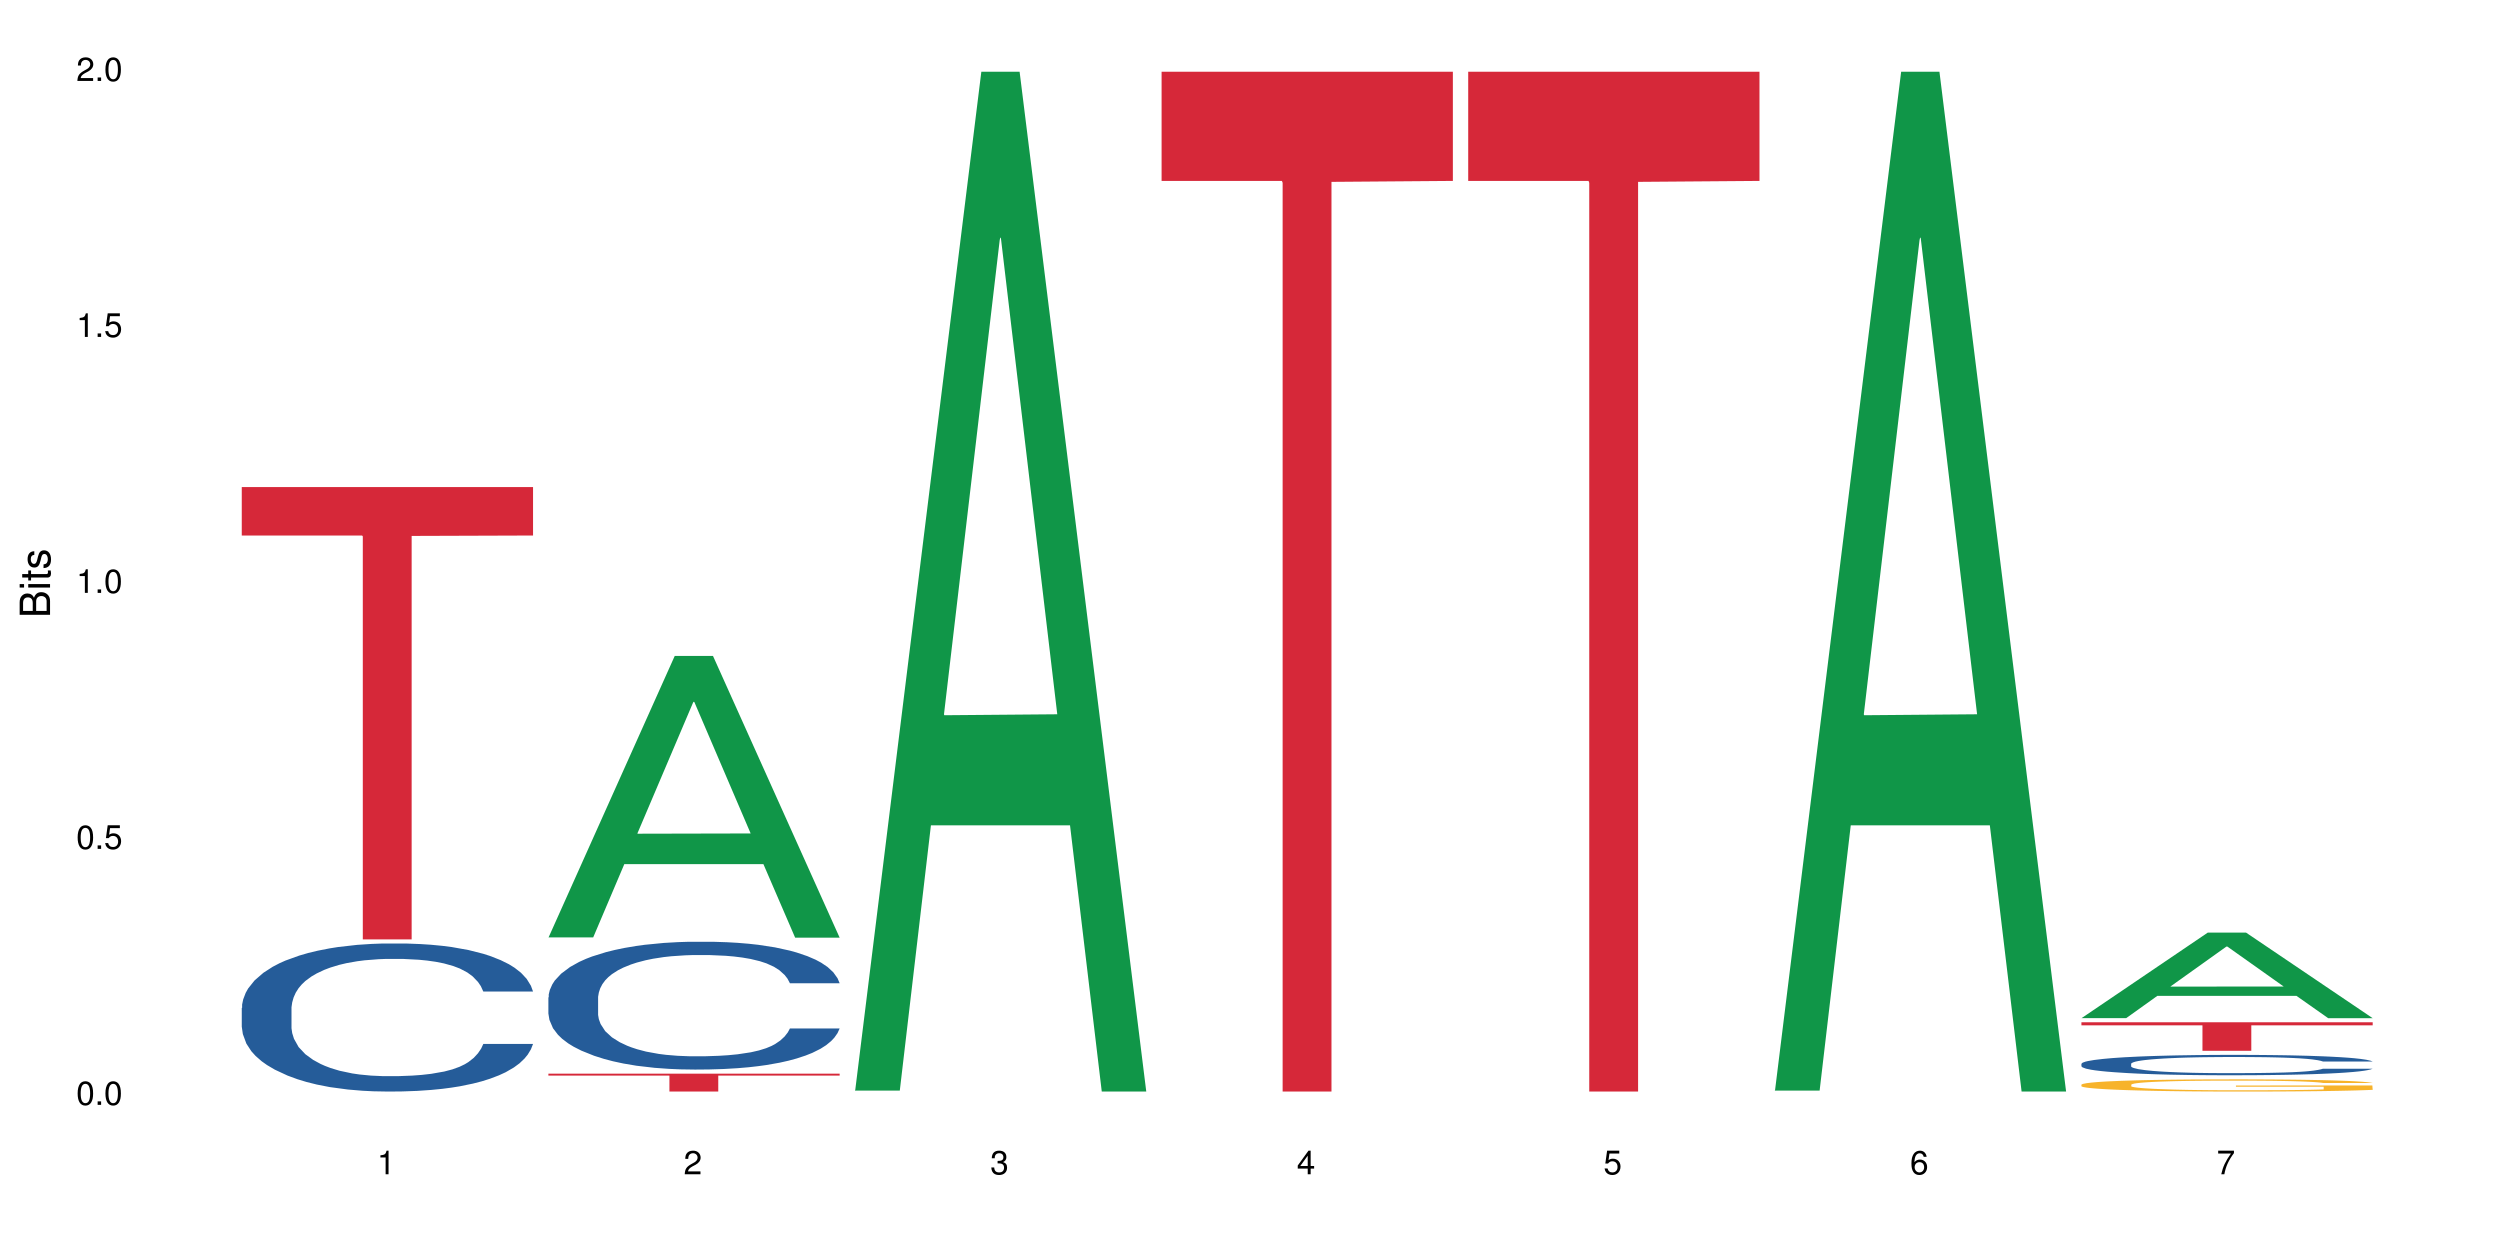 <?xml version="1.0" encoding="UTF-8"?>
<svg xmlns="http://www.w3.org/2000/svg" xmlns:xlink="http://www.w3.org/1999/xlink" width="720pt" height="360pt" viewBox="0 0 720 360" version="1.1">
<defs>
<g>
<symbol overflow="visible" id="glyph0-0">
<path style="stroke:none;" d=""/>
</symbol>
<symbol overflow="visible" id="glyph0-1">
<path style="stroke:none;" d="M 2.641 -6.797 C 2 -6.797 1.422 -6.531 1.078 -6.047 C 0.641 -5.453 0.406 -4.547 0.406 -3.297 C 0.406 -1 1.188 0.219 2.641 0.219 C 4.078 0.219 4.859 -1 4.859 -3.234 C 4.859 -4.562 4.656 -5.438 4.203 -6.047 C 3.844 -6.531 3.281 -6.797 2.641 -6.797 Z M 2.641 -6.047 C 3.547 -6.047 4 -5.125 4 -3.312 C 4 -1.375 3.562 -0.484 2.625 -0.484 C 1.734 -0.484 1.281 -1.422 1.281 -3.281 C 1.281 -5.141 1.734 -6.047 2.641 -6.047 Z M 2.641 -6.047 "/>
</symbol>
<symbol overflow="visible" id="glyph0-2">
<path style="stroke:none;" d="M 1.828 -1 L 0.828 -1 L 0.828 0 L 1.828 0 Z M 1.828 -1 "/>
</symbol>
<symbol overflow="visible" id="glyph0-3">
<path style="stroke:none;" d="M 4.562 -6.797 L 1.062 -6.797 L 0.547 -3.094 L 1.328 -3.094 C 1.719 -3.562 2.047 -3.734 2.578 -3.734 C 3.484 -3.734 4.062 -3.109 4.062 -2.094 C 4.062 -1.125 3.484 -0.531 2.578 -0.531 C 1.828 -0.531 1.375 -0.906 1.188 -1.672 L 0.328 -1.672 C 0.453 -1.109 0.547 -0.844 0.75 -0.594 C 1.125 -0.078 1.828 0.219 2.594 0.219 C 3.969 0.219 4.922 -0.781 4.922 -2.219 C 4.922 -3.562 4.031 -4.484 2.719 -4.484 C 2.25 -4.484 1.859 -4.359 1.469 -4.062 L 1.734 -5.969 L 4.562 -5.969 Z M 4.562 -6.797 "/>
</symbol>
<symbol overflow="visible" id="glyph0-4">
<path style="stroke:none;" d="M 2.484 -4.844 L 2.484 0 L 3.328 0 L 3.328 -6.797 L 2.766 -6.797 C 2.469 -5.75 2.281 -5.609 0.984 -5.453 L 0.984 -4.844 Z M 2.484 -4.844 "/>
</symbol>
<symbol overflow="visible" id="glyph0-5">
<path style="stroke:none;" d="M 4.859 -0.828 L 1.281 -0.828 C 1.359 -1.391 1.672 -1.75 2.5 -2.234 L 3.469 -2.75 C 4.406 -3.266 4.906 -3.969 4.906 -4.812 C 4.906 -5.375 4.672 -5.906 4.266 -6.266 C 3.859 -6.625 3.375 -6.797 2.719 -6.797 C 1.859 -6.797 1.219 -6.5 0.844 -5.922 C 0.609 -5.562 0.5 -5.125 0.484 -4.438 L 1.328 -4.438 C 1.359 -4.906 1.406 -5.188 1.531 -5.406 C 1.75 -5.812 2.188 -6.062 2.703 -6.062 C 3.469 -6.062 4.031 -5.516 4.031 -4.781 C 4.031 -4.25 3.719 -3.797 3.125 -3.438 L 2.234 -2.938 C 0.812 -2.141 0.406 -1.5 0.328 0 L 4.859 0 Z M 4.859 -0.828 "/>
</symbol>
<symbol overflow="visible" id="glyph0-6">
<path style="stroke:none;" d="M 2.125 -3.125 L 2.578 -3.125 C 3.516 -3.125 3.984 -2.703 3.984 -1.891 C 3.984 -1.031 3.469 -0.531 2.578 -0.531 C 1.656 -0.531 1.203 -0.984 1.156 -1.969 L 0.312 -1.969 C 0.344 -1.422 0.438 -1.078 0.609 -0.766 C 0.953 -0.109 1.625 0.219 2.547 0.219 C 3.953 0.219 4.859 -0.609 4.859 -1.906 C 4.859 -2.766 4.516 -3.25 3.703 -3.516 C 4.344 -3.766 4.656 -4.25 4.656 -4.938 C 4.656 -6.109 3.875 -6.797 2.578 -6.797 C 1.203 -6.797 0.484 -6.047 0.453 -4.609 L 1.297 -4.609 C 1.312 -5.016 1.344 -5.25 1.453 -5.453 C 1.641 -5.828 2.062 -6.062 2.594 -6.062 C 3.344 -6.062 3.797 -5.625 3.797 -4.906 C 3.797 -4.422 3.609 -4.141 3.25 -3.984 C 3.016 -3.891 2.719 -3.844 2.125 -3.844 Z M 2.125 -3.125 "/>
</symbol>
<symbol overflow="visible" id="glyph0-7">
<path style="stroke:none;" d="M 3.141 -1.625 L 3.141 0 L 3.984 0 L 3.984 -1.625 L 4.984 -1.625 L 4.984 -2.391 L 3.984 -2.391 L 3.984 -6.797 L 3.359 -6.797 L 0.266 -2.516 L 0.266 -1.625 Z M 3.141 -2.391 L 1 -2.391 L 3.141 -5.359 Z M 3.141 -2.391 "/>
</symbol>
<symbol overflow="visible" id="glyph0-8">
<path style="stroke:none;" d="M 4.781 -5.031 C 4.609 -6.141 3.891 -6.797 2.844 -6.797 C 2.094 -6.797 1.422 -6.438 1.031 -5.828 C 0.609 -5.172 0.406 -4.344 0.406 -3.094 C 0.406 -1.953 0.578 -1.234 0.984 -0.625 C 1.359 -0.078 1.953 0.219 2.703 0.219 C 3.984 0.219 4.922 -0.734 4.922 -2.078 C 4.922 -3.344 4.062 -4.234 2.844 -4.234 C 2.172 -4.234 1.641 -3.969 1.281 -3.469 C 1.281 -5.125 1.828 -6.047 2.797 -6.047 C 3.391 -6.047 3.797 -5.672 3.938 -5.031 Z M 2.734 -3.484 C 3.547 -3.484 4.062 -2.922 4.062 -2 C 4.062 -1.156 3.484 -0.531 2.703 -0.531 C 1.922 -0.531 1.328 -1.188 1.328 -2.047 C 1.328 -2.891 1.906 -3.484 2.734 -3.484 Z M 2.734 -3.484 "/>
</symbol>
<symbol overflow="visible" id="glyph0-9">
<path style="stroke:none;" d="M 4.984 -6.797 L 0.438 -6.797 L 0.438 -5.969 L 4.109 -5.969 C 2.5 -3.656 1.828 -2.234 1.328 0 L 2.219 0 C 2.594 -2.172 3.453 -4.047 4.984 -6.094 Z M 4.984 -6.797 "/>
</symbol>
<symbol overflow="visible" id="glyph1-0">
<path style="stroke:none;" d=""/>
</symbol>
<symbol overflow="visible" id="glyph1-1">
<path style="stroke:none;" d="M 0 -0.953 L 0 -4.891 C 0 -5.719 -0.234 -6.344 -0.734 -6.797 C -1.188 -7.234 -1.812 -7.469 -2.5 -7.469 C -3.547 -7.469 -4.188 -7 -4.625 -5.875 C -4.984 -6.672 -5.641 -7.094 -6.531 -7.094 C -7.156 -7.094 -7.734 -6.859 -8.141 -6.391 C -8.562 -5.938 -8.75 -5.344 -8.75 -4.5 L -8.75 -0.953 Z M -4.984 -2.062 L -7.766 -2.062 L -7.766 -4.219 C -7.766 -4.844 -7.688 -5.203 -7.453 -5.5 C -7.219 -5.812 -6.859 -5.969 -6.375 -5.969 C -5.906 -5.969 -5.531 -5.812 -5.297 -5.5 C -5.062 -5.203 -4.984 -4.844 -4.984 -4.219 Z M -0.984 -2.062 L -4 -2.062 L -4 -4.781 C -4 -5.328 -3.859 -5.688 -3.578 -5.953 C -3.297 -6.219 -2.922 -6.359 -2.484 -6.359 C -2.062 -6.359 -1.688 -6.219 -1.406 -5.953 C -1.109 -5.688 -0.984 -5.328 -0.984 -4.781 Z M -0.984 -2.062 "/>
</symbol>
<symbol overflow="visible" id="glyph1-2">
<path style="stroke:none;" d="M -6.281 -1.797 L -6.281 -0.797 L 0 -0.797 L 0 -1.797 Z M -8.75 -1.797 L -8.75 -0.797 L -7.484 -0.797 L -7.484 -1.797 Z M -8.75 -1.797 "/>
</symbol>
<symbol overflow="visible" id="glyph1-3">
<path style="stroke:none;" d="M -6.281 -3.047 L -6.281 -2.016 L -8.016 -2.016 L -8.016 -1.016 L -6.281 -1.016 L -6.281 -0.172 L -5.469 -0.172 L -5.469 -1.016 L -0.719 -1.016 C -0.078 -1.016 0.281 -1.453 0.281 -2.234 C 0.281 -2.469 0.25 -2.719 0.188 -3.047 L -0.641 -3.047 C -0.609 -2.922 -0.594 -2.766 -0.594 -2.562 C -0.594 -2.141 -0.719 -2.016 -1.156 -2.016 L -5.469 -2.016 L -5.469 -3.047 Z M -6.281 -3.047 "/>
</symbol>
<symbol overflow="visible" id="glyph1-4">
<path style="stroke:none;" d="M -4.531 -5.25 C -5.766 -5.25 -6.469 -4.422 -6.469 -2.969 C -6.469 -1.516 -5.719 -0.562 -4.547 -0.562 C -3.562 -0.562 -3.094 -1.062 -2.734 -2.562 L -2.516 -3.484 C -2.344 -4.188 -2.094 -4.469 -1.625 -4.469 C -1.047 -4.469 -0.641 -3.875 -0.641 -3 C -0.641 -2.453 -0.797 -2 -1.062 -1.75 C -1.25 -1.594 -1.422 -1.531 -1.875 -1.469 L -1.875 -0.406 C -0.422 -0.453 0.281 -1.266 0.281 -2.922 C 0.281 -4.5 -0.5 -5.516 -1.719 -5.516 C -2.656 -5.516 -3.172 -4.984 -3.469 -3.734 L -3.703 -2.766 C -3.891 -1.953 -4.156 -1.609 -4.594 -1.609 C -5.172 -1.609 -5.547 -2.125 -5.547 -2.938 C -5.547 -3.75 -5.203 -4.172 -4.531 -4.203 Z M -4.531 -5.25 "/>
</symbol>
</g>
</defs>
<g id="surface10067">
<rect x="0" y="0" width="720" height="360" style="fill:rgb(100%,100%,100%);fill-opacity:1;stroke:none;"/>
<path style=" stroke:none;fill-rule:nonzero;fill:rgb(14.51%,36.078%,60%);fill-opacity:1;" d="M 69.629 290.285 L 69.73 290.246 L 69.73 289.309 L 70.039 287.828 L 70.754 285.957 L 71.473 284.672 L 73.312 282.371 L 75.871 280.152 L 78.531 278.438 L 80.473 277.422 L 82.211 276.645 L 86.203 275.203 L 88.762 274.461 L 91.523 273.797 L 94.898 273.137 L 97.352 272.746 L 102.879 272.121 L 106.969 271.852 L 110.141 271.734 L 116.996 271.734 L 121.086 271.891 L 124.055 272.082 L 127.328 272.395 L 130.09 272.746 L 134.898 273.605 L 139.195 274.695 L 141.141 275.32 L 144.207 276.527 L 146.562 277.695 L 148.199 278.711 L 150.039 280.152 L 151.676 281.906 L 152.902 283.895 L 153.516 285.57 L 139.195 285.57 L 138.48 284.008 L 137.66 282.801 L 136.125 281.203 L 134.59 280.074 L 132.441 278.941 L 130.5 278.203 L 127.84 277.461 L 125.488 276.996 L 123.031 276.645 L 120.68 276.41 L 116.176 276.176 L 110.961 276.176 L 109.016 276.254 L 105.027 276.566 L 102.879 276.84 L 99.809 277.383 L 97.66 277.891 L 95.102 278.672 L 93.363 279.332 L 91.215 280.348 L 89.68 281.242 L 87.941 282.527 L 86.918 283.504 L 85.996 284.594 L 85.18 285.879 L 84.566 287.246 L 84.156 288.688 L 83.953 290.09 L 83.953 296.129 L 84.156 297.535 L 84.668 299.172 L 85.996 301.547 L 87.941 303.613 L 90.191 305.25 L 92.34 306.418 L 93.566 306.965 L 95.203 307.59 L 97.762 308.367 L 101.445 309.148 L 103.594 309.461 L 106.867 309.773 L 110.242 309.926 L 114.746 309.926 L 118.734 309.773 L 121.395 309.578 L 124.156 309.266 L 127.941 308.602 L 130.293 307.98 L 132.34 307.238 L 133.875 306.496 L 134.898 305.875 L 136.434 304.668 L 137.66 303.34 L 138.582 301.977 L 139.195 300.652 L 153.516 300.652 L 152.902 302.211 L 151.984 303.73 L 151.062 304.859 L 149.629 306.227 L 147.992 307.434 L 145.641 308.797 L 143.695 309.695 L 141.141 310.668 L 138.785 311.41 L 136.227 312.07 L 132.441 312.852 L 129.988 313.242 L 127.328 313.59 L 124.156 313.902 L 120.168 314.176 L 115.871 314.332 L 111.879 314.371 L 107.582 314.293 L 104.414 314.137 L 100.219 313.785 L 95 313.086 L 91.215 312.344 L 88.25 311.602 L 85.691 310.824 L 82.828 309.773 L 79.145 308.059 L 76.895 306.73 L 75.359 305.641 L 73.621 304.121 L 72.391 302.758 L 70.961 300.574 L 69.938 297.805 L 69.629 295.664 Z M 69.629 290.285 "/>
<path style=" stroke:none;fill-rule:nonzero;fill:rgb(83.922%,15.686%,22.353%);fill-opacity:1;" d="M 69.629 140.281 L 153.516 140.281 L 153.516 154.227 L 118.555 154.348 L 118.555 270.555 L 104.488 270.555 L 104.488 154.469 L 104.285 154.227 L 69.629 154.227 Z M 69.629 140.281 "/>
<path style=" stroke:none;fill-rule:nonzero;fill:rgb(6.275%,58.824%,28.235%);fill-opacity:1;" d="M 157.934 269.973 L 158.023 269.898 L 194.32 188.918 L 205.344 188.918 L 241.82 270.051 L 229.004 270.051 L 219.863 248.871 L 179.801 248.871 L 170.84 269.973 L 157.934 269.973 L 183.656 240.109 L 216.188 240.035 L 199.965 202.176 L 199.785 202.098 L 199.609 202.328 L 183.566 240.035 L 183.656 240.109 Z M 157.934 269.973 "/>
<path style=" stroke:none;fill-rule:nonzero;fill:rgb(14.51%,36.078%,60%);fill-opacity:1;" d="M 157.934 287.246 L 158.035 287.211 L 158.035 286.402 L 158.344 285.125 L 159.059 283.512 L 159.773 282.398 L 161.617 280.414 L 164.172 278.496 L 166.832 277.016 L 168.777 276.141 L 170.516 275.469 L 174.504 274.223 L 177.062 273.586 L 179.824 273.012 L 183.203 272.441 L 185.656 272.105 L 191.18 271.566 L 195.273 271.332 L 198.445 271.23 L 205.297 271.23 L 209.391 271.363 L 212.359 271.531 L 215.633 271.801 L 218.395 272.105 L 223.203 272.844 L 227.5 273.785 L 229.441 274.324 L 232.512 275.367 L 234.863 276.379 L 236.5 277.254 L 238.344 278.496 L 239.98 280.012 L 241.207 281.727 L 241.82 283.176 L 227.5 283.176 L 226.781 281.828 L 225.965 280.785 L 224.43 279.406 L 222.895 278.43 L 220.746 277.453 L 218.801 276.816 L 216.145 276.176 L 213.789 275.773 L 211.336 275.469 L 208.98 275.266 L 204.48 275.066 L 199.262 275.066 L 197.32 275.133 L 193.328 275.402 L 191.18 275.637 L 188.113 276.109 L 185.965 276.547 L 183.406 277.219 L 181.668 277.789 L 179.52 278.664 L 177.984 279.438 L 176.246 280.551 L 175.223 281.391 L 174.301 282.332 L 173.484 283.441 L 172.867 284.621 L 172.461 285.867 L 172.254 287.078 L 172.254 292.293 L 172.461 293.504 L 172.973 294.918 L 174.301 296.969 L 176.246 298.754 L 178.496 300.164 L 180.645 301.176 L 181.871 301.645 L 183.508 302.184 L 186.066 302.859 L 189.75 303.531 L 191.898 303.801 L 195.172 304.07 L 198.547 304.203 L 203.047 304.203 L 207.039 304.07 L 209.699 303.902 L 212.461 303.633 L 216.246 303.059 L 218.598 302.52 L 220.645 301.883 L 222.18 301.242 L 223.203 300.703 L 224.734 299.66 L 225.965 298.516 L 226.883 297.34 L 227.5 296.195 L 241.82 296.195 L 241.207 297.543 L 240.285 298.852 L 239.367 299.828 L 237.934 301.008 L 236.297 302.051 L 233.945 303.227 L 232 304 L 229.441 304.844 L 227.09 305.48 L 224.531 306.055 L 220.746 306.727 L 218.293 307.062 L 215.633 307.367 L 212.461 307.637 L 208.469 307.871 L 204.172 308.004 L 200.184 308.039 L 195.887 307.973 L 192.715 307.836 L 188.52 307.535 L 183.305 306.93 L 179.52 306.289 L 176.551 305.648 L 173.992 304.977 L 171.129 304.07 L 167.445 302.59 L 165.195 301.445 L 163.66 300.504 L 161.922 299.191 L 160.695 298.012 L 159.262 296.129 L 158.238 293.738 L 157.934 291.887 Z M 157.934 287.246 "/>
<path style=" stroke:none;fill-rule:nonzero;fill:rgb(83.922%,15.686%,22.353%);fill-opacity:1;" d="M 157.934 309.219 L 241.82 309.219 L 241.82 309.77 L 206.859 309.773 L 206.859 314.371 L 192.793 314.371 L 192.793 309.781 L 192.59 309.77 L 157.934 309.77 Z M 157.934 309.219 "/>
<path style=" stroke:none;fill-rule:nonzero;fill:rgb(6.275%,58.824%,28.235%);fill-opacity:1;" d="M 246.234 314.094 L 246.324 313.82 L 282.625 20.664 L 293.648 20.664 L 330.125 314.371 L 317.309 314.371 L 308.168 237.703 L 268.105 237.703 L 259.141 314.094 L 246.234 314.094 L 271.957 205.988 L 304.492 205.711 L 288.27 68.648 L 288.09 68.375 L 287.91 69.199 L 271.867 205.711 L 271.957 205.988 Z M 246.234 314.094 "/>
<path style=" stroke:none;fill-rule:nonzero;fill:rgb(83.922%,15.686%,22.353%);fill-opacity:1;" d="M 334.539 20.664 L 418.426 20.664 L 418.426 52.102 L 383.465 52.379 L 383.465 314.371 L 369.398 314.371 L 369.398 52.652 L 369.195 52.102 L 334.539 52.102 Z M 334.539 20.664 "/>
<path style=" stroke:none;fill-rule:nonzero;fill:rgb(83.922%,15.686%,22.353%);fill-opacity:1;" d="M 422.844 20.664 L 506.73 20.664 L 506.73 52.102 L 471.77 52.379 L 471.77 314.371 L 457.703 314.371 L 457.703 52.652 L 457.5 52.102 L 422.844 52.102 Z M 422.844 20.664 "/>
<path style=" stroke:none;fill-rule:nonzero;fill:rgb(6.275%,58.824%,28.235%);fill-opacity:1;" d="M 511.145 314.094 L 511.234 313.82 L 547.531 20.664 L 558.559 20.664 L 595.035 314.371 L 582.219 314.371 L 573.074 237.703 L 533.016 237.703 L 524.051 314.094 L 511.145 314.094 L 536.867 205.988 L 569.402 205.711 L 553.18 68.648 L 553 68.375 L 552.82 69.199 L 536.777 205.711 L 536.867 205.988 Z M 511.145 314.094 "/>
<path style=" stroke:none;fill-rule:nonzero;fill:rgb(6.275%,58.824%,28.235%);fill-opacity:1;" d="M 599.449 293.215 L 599.539 293.191 L 635.836 268.59 L 646.859 268.59 L 683.336 293.238 L 670.52 293.238 L 661.379 286.805 L 621.316 286.805 L 612.355 293.215 L 599.449 293.215 L 625.172 284.141 L 657.703 284.117 L 641.484 272.617 L 641.305 272.594 L 641.125 272.664 L 625.082 284.117 L 625.172 284.141 Z M 599.449 293.215 "/>
<path style=" stroke:none;fill-rule:nonzero;fill:rgb(14.51%,36.078%,60%);fill-opacity:1;" d="M 599.449 306.363 L 599.551 306.355 L 599.551 306.227 L 599.859 306.023 L 600.574 305.766 L 601.289 305.59 L 603.133 305.273 L 605.688 304.969 L 608.348 304.73 L 610.293 304.594 L 612.031 304.484 L 616.023 304.285 L 618.578 304.184 L 621.34 304.094 L 624.719 304.004 L 627.172 303.949 L 632.695 303.863 L 636.789 303.824 L 639.961 303.809 L 646.816 303.809 L 650.906 303.832 L 653.875 303.859 L 657.148 303.902 L 659.91 303.949 L 664.719 304.066 L 669.016 304.219 L 670.957 304.305 L 674.027 304.469 L 676.379 304.629 L 678.016 304.77 L 679.859 304.969 L 681.496 305.211 L 682.723 305.484 L 683.336 305.715 L 669.016 305.715 L 668.297 305.5 L 667.48 305.332 L 665.945 305.113 L 664.41 304.957 L 662.262 304.801 L 660.32 304.699 L 657.66 304.598 L 655.305 304.535 L 652.852 304.484 L 650.496 304.453 L 645.996 304.422 L 640.777 304.422 L 638.836 304.434 L 634.844 304.473 L 632.695 304.512 L 629.629 304.586 L 627.48 304.656 L 624.922 304.766 L 623.184 304.855 L 621.035 304.996 L 619.5 305.117 L 617.762 305.293 L 616.738 305.43 L 615.816 305.578 L 615 305.754 L 614.387 305.945 L 613.977 306.141 L 613.77 306.336 L 613.77 307.164 L 613.977 307.359 L 614.488 307.582 L 615.816 307.91 L 617.762 308.195 L 620.012 308.422 L 622.16 308.582 L 623.387 308.656 L 625.023 308.742 L 627.582 308.848 L 631.266 308.957 L 633.414 309 L 636.688 309.043 L 640.062 309.062 L 644.562 309.062 L 648.555 309.043 L 651.215 309.016 L 653.977 308.973 L 657.762 308.883 L 660.113 308.797 L 662.16 308.695 L 663.695 308.59 L 664.719 308.508 L 666.254 308.34 L 667.48 308.156 L 668.402 307.969 L 669.016 307.789 L 683.336 307.789 L 682.723 308.004 L 681.801 308.211 L 680.883 308.367 L 679.449 308.555 L 677.812 308.719 L 675.461 308.906 L 673.516 309.031 L 670.957 309.164 L 668.605 309.266 L 666.047 309.359 L 662.262 309.465 L 659.809 309.52 L 657.148 309.566 L 653.977 309.609 L 649.988 309.648 L 645.691 309.668 L 641.699 309.676 L 637.402 309.664 L 634.23 309.641 L 630.039 309.594 L 624.82 309.496 L 621.035 309.395 L 618.066 309.293 L 615.512 309.188 L 612.645 309.043 L 608.965 308.805 L 606.711 308.625 L 605.18 308.473 L 603.438 308.266 L 602.211 308.078 L 600.777 307.777 L 599.754 307.395 L 599.449 307.102 Z M 599.449 306.363 "/>
<path style=" stroke:none;fill-rule:nonzero;fill:rgb(96.863%,70.196%,16.863%);fill-opacity:1;" d="M 599.449 312.359 L 599.551 312.355 L 599.551 312.293 L 599.961 312.148 L 600.984 311.949 L 602.312 311.785 L 603.746 311.656 L 604.668 311.59 L 606.199 311.492 L 607.531 311.422 L 610.906 311.277 L 615.203 311.145 L 617.555 311.086 L 620.215 311.031 L 624 310.969 L 625.742 310.945 L 631.059 310.895 L 637.098 310.863 L 643.746 310.855 L 646.816 310.855 L 651.008 310.871 L 656.738 310.906 L 660.012 310.938 L 662.57 310.969 L 665.23 311.012 L 668.504 311.074 L 671.57 311.152 L 674.027 311.23 L 676.484 311.324 L 678.527 311.43 L 680.27 311.543 L 681.801 311.676 L 682.723 311.789 L 683.336 311.902 L 669.117 311.902 L 668.297 311.789 L 667.379 311.703 L 665.844 311.598 L 664.309 311.52 L 662.773 311.457 L 659.91 311.375 L 657.453 311.324 L 654.387 311.277 L 651.418 311.25 L 648.043 311.23 L 645.996 311.223 L 640.574 311.223 L 635.664 311.246 L 632.801 311.273 L 630.754 311.297 L 627.891 311.344 L 626.148 311.383 L 625.125 311.41 L 622.059 311.508 L 620.012 311.598 L 618.887 311.66 L 617.453 311.758 L 616.43 311.844 L 615.305 311.973 L 614.691 312.066 L 613.875 312.285 L 613.77 312.863 L 614.078 312.988 L 614.691 313.117 L 615.512 313.234 L 616.738 313.355 L 617.965 313.449 L 620.113 313.574 L 621.957 313.656 L 623.387 313.711 L 626.148 313.801 L 627.273 313.828 L 629.934 313.887 L 632.695 313.93 L 636.074 313.969 L 638.629 313.988 L 642.723 314.004 L 647.941 314.004 L 654.078 313.984 L 657.965 313.961 L 660.625 313.934 L 662.363 313.91 L 664.512 313.875 L 666.047 313.844 L 667.48 313.809 L 669.219 313.754 L 669.219 312.988 L 643.949 312.984 L 643.949 312.625 L 683.234 312.621 L 683.336 313.875 L 681.188 313.961 L 678.527 314.047 L 675.973 314.109 L 673.312 314.164 L 669.527 314.227 L 666.457 314.266 L 661.75 314.309 L 657.453 314.34 L 652.953 314.359 L 648.965 314.367 L 644.258 314.371 L 640.062 314.363 L 635.562 314.344 L 631.98 314.32 L 628.707 314.289 L 625.434 314.246 L 621.34 314.18 L 618.684 314.125 L 615.918 314.055 L 613.156 313.977 L 610.703 313.891 L 609.066 313.82 L 607.43 313.746 L 605.688 313.648 L 604.051 313.539 L 602.824 313.438 L 601.699 313.328 L 600.883 313.223 L 600.062 313.078 L 599.652 312.961 L 599.449 312.859 Z M 599.449 312.359 "/>
<path style=" stroke:none;fill-rule:nonzero;fill:rgb(83.922%,15.686%,22.353%);fill-opacity:1;" d="M 599.449 294.418 L 683.336 294.418 L 683.336 295.297 L 648.375 295.305 L 648.375 302.629 L 634.309 302.629 L 634.309 295.312 L 634.105 295.297 L 599.449 295.297 Z M 599.449 294.418 "/>
<g style="fill:rgb(0%,0%,0%);fill-opacity:1;">
  <use xlink:href="#glyph0-1" x="21.957" y="318.198"/>
  <use xlink:href="#glyph0-2" x="27.291" y="318.198"/>
  <use xlink:href="#glyph0-1" x="29.958" y="318.198"/>
</g>
<g style="fill:rgb(0%,0%,0%);fill-opacity:1;">
  <use xlink:href="#glyph0-1" x="21.957" y="244.476"/>
  <use xlink:href="#glyph0-2" x="27.291" y="244.476"/>
  <use xlink:href="#glyph0-3" x="29.958" y="244.476"/>
</g>
<g style="fill:rgb(0%,0%,0%);fill-opacity:1;">
  <use xlink:href="#glyph0-4" x="21.957" y="170.753"/>
  <use xlink:href="#glyph0-2" x="27.291" y="170.753"/>
  <use xlink:href="#glyph0-1" x="29.958" y="170.753"/>
</g>
<g style="fill:rgb(0%,0%,0%);fill-opacity:1;">
  <use xlink:href="#glyph0-4" x="21.957" y="97.034"/>
  <use xlink:href="#glyph0-2" x="27.291" y="97.034"/>
  <use xlink:href="#glyph0-3" x="29.958" y="97.034"/>
</g>
<g style="fill:rgb(0%,0%,0%);fill-opacity:1;">
  <use xlink:href="#glyph0-5" x="21.957" y="23.312"/>
  <use xlink:href="#glyph0-2" x="27.291" y="23.312"/>
  <use xlink:href="#glyph0-1" x="29.958" y="23.312"/>
</g>
<g style="fill:rgb(0%,0%,0%);fill-opacity:1;">
  <use xlink:href="#glyph0-4" x="108.574" y="338.19"/>
</g>
<g style="fill:rgb(0%,0%,0%);fill-opacity:1;">
  <use xlink:href="#glyph0-5" x="196.875" y="338.19"/>
</g>
<g style="fill:rgb(0%,0%,0%);fill-opacity:1;">
  <use xlink:href="#glyph0-6" x="285.18" y="338.19"/>
</g>
<g style="fill:rgb(0%,0%,0%);fill-opacity:1;">
  <use xlink:href="#glyph0-7" x="373.484" y="338.19"/>
</g>
<g style="fill:rgb(0%,0%,0%);fill-opacity:1;">
  <use xlink:href="#glyph0-3" x="461.785" y="338.19"/>
</g>
<g style="fill:rgb(0%,0%,0%);fill-opacity:1;">
  <use xlink:href="#glyph0-8" x="550.09" y="338.19"/>
</g>
<g style="fill:rgb(0%,0%,0%);fill-opacity:1;">
  <use xlink:href="#glyph0-9" x="638.395" y="338.19"/>
</g>
<g style="fill:rgb(0%,0%,0%);fill-opacity:1;">
  <use xlink:href="#glyph1-1" x="14.412" y="178.016"/>
  <use xlink:href="#glyph1-2" x="14.412" y="170.012"/>
  <use xlink:href="#glyph1-3" x="14.412" y="167.348"/>
  <use xlink:href="#glyph1-4" x="14.412" y="164.012"/>
</g>
</g>
</svg>
